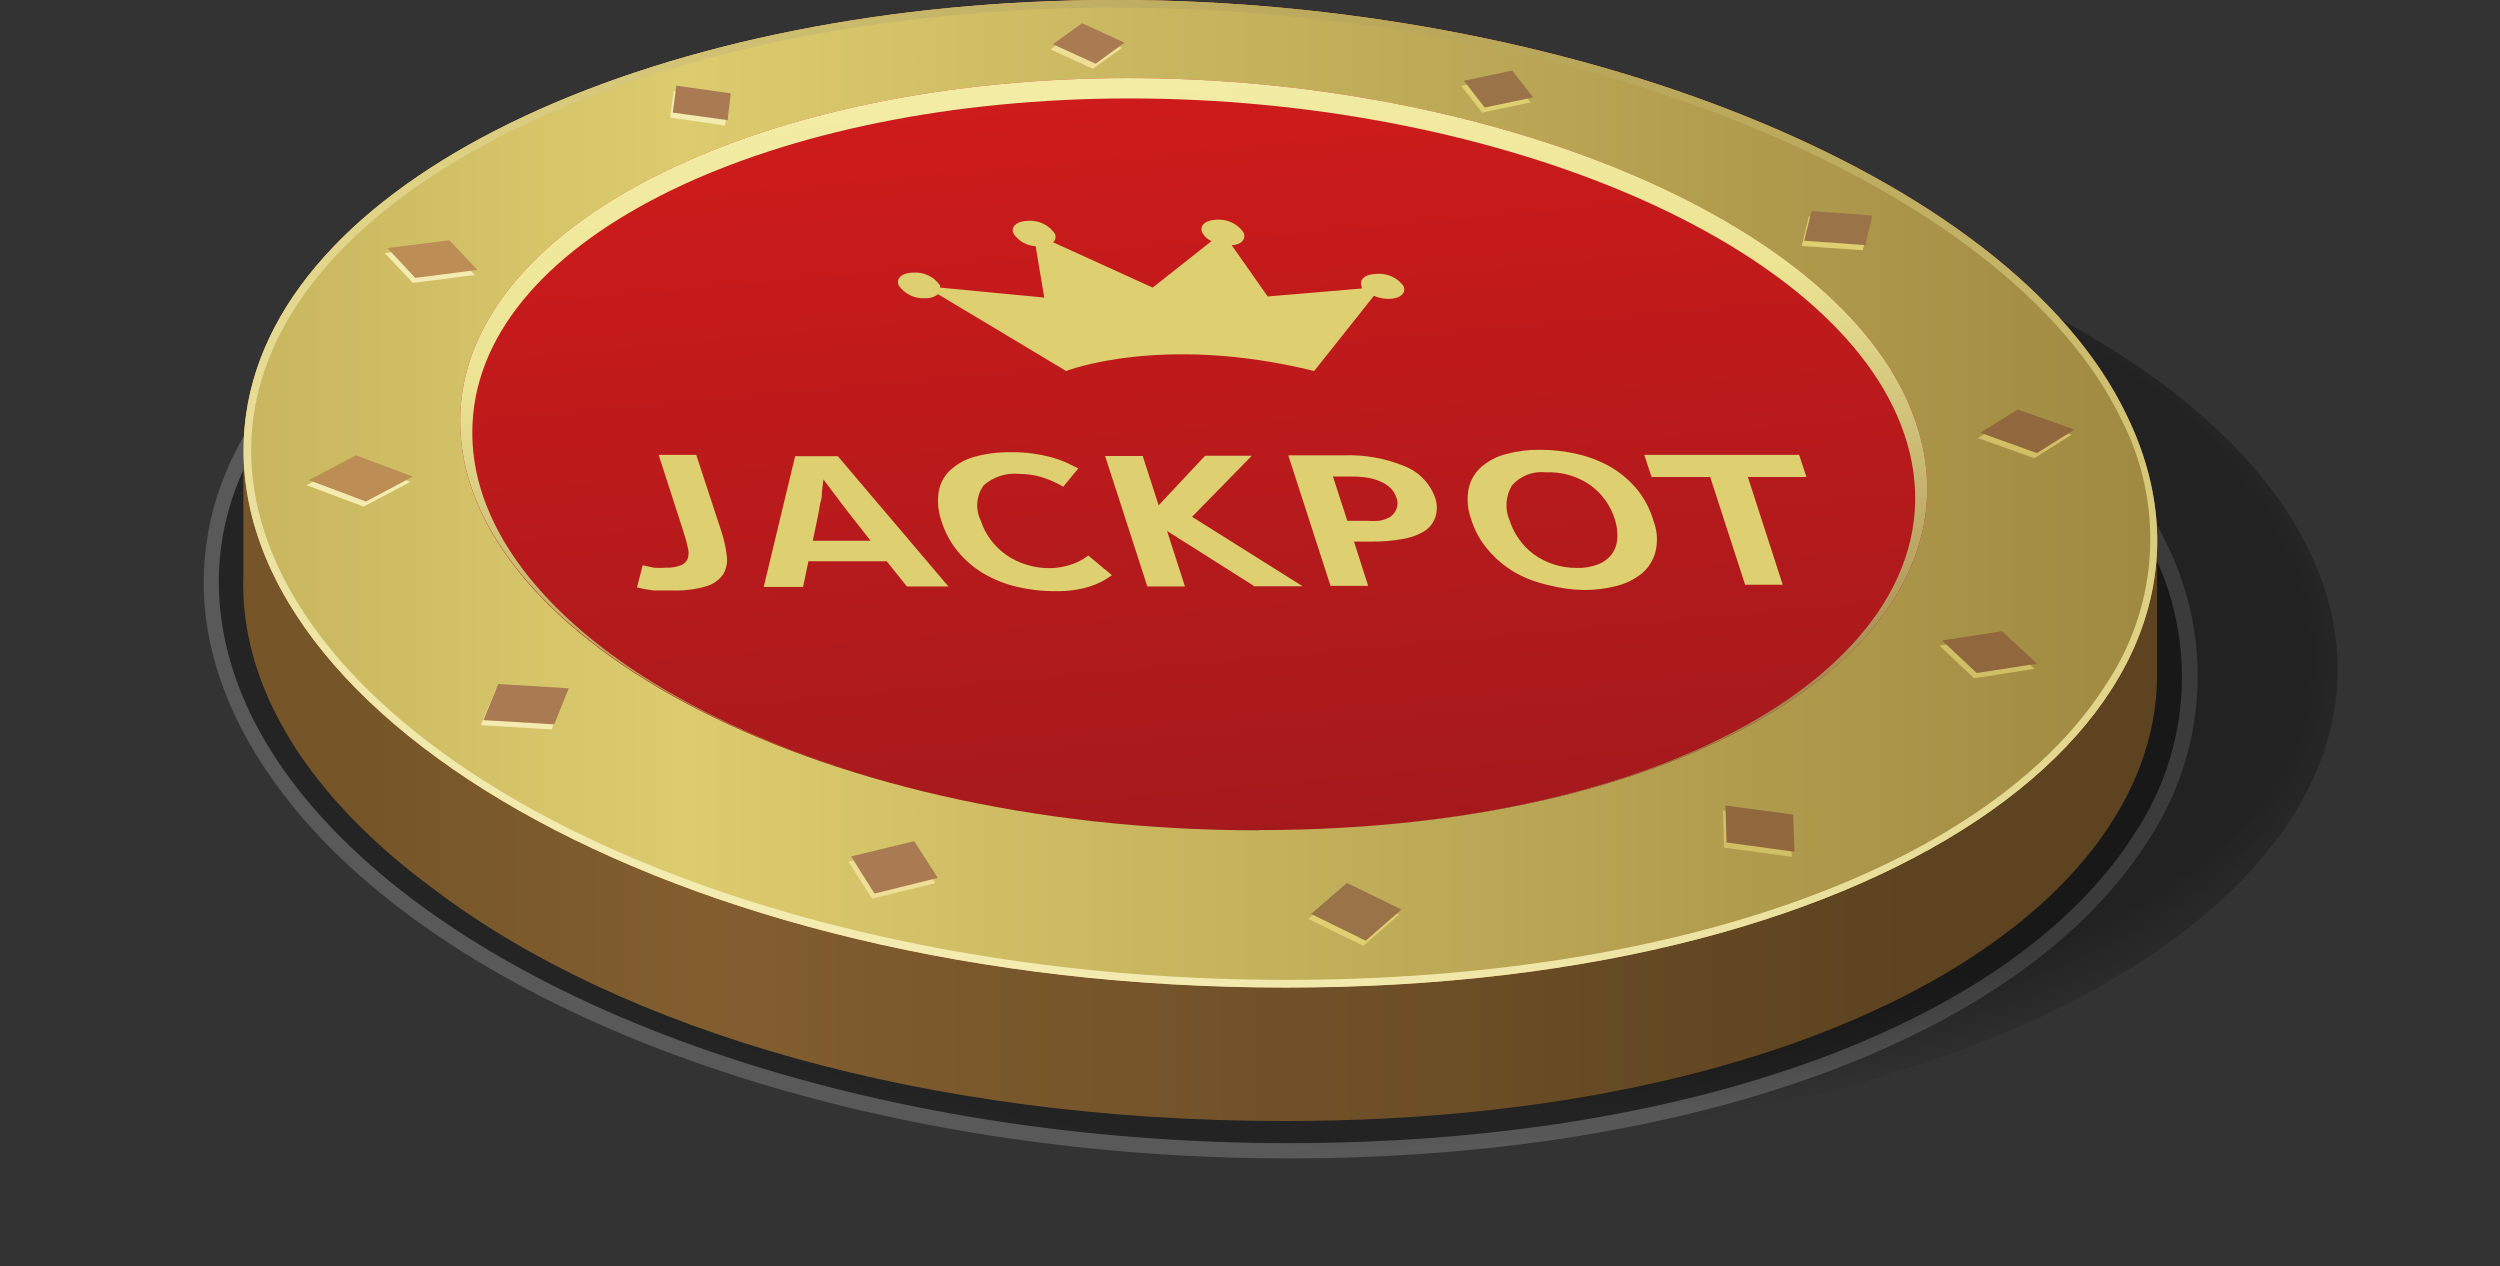 <?xml version="1.0" encoding="UTF-8"?>
<svg width="77px" height="39px" viewBox="0 0 77 39" version="1.1" xmlns="http://www.w3.org/2000/svg" xmlns:xlink="http://www.w3.org/1999/xlink">
    <rect x="0" y="0" width="77" height="39" fill="#333333" stroke="none"/>
    <!-- Generator: Sketch 52.1 (67048) - http://www.bohemiancoding.com/sketch -->
    <title>Artboard</title>
    <desc>Created with Sketch.</desc>
    <defs>
        <radialGradient cx="48.997%" cy="42.707%" fx="48.997%" fy="42.707%" r="104.408%" gradientTransform="translate(0.49,0.427),scale(0.492,1),rotate(6.904),scale(1,0.495),translate(-0.49,-0.427)" id="radialGradient-1">
            <stop stop-color="#000000" offset="0%"></stop>
            <stop stop-color="#000000" stop-opacity="0.953" offset="86.123%"></stop>
            <stop stop-color="#000000" stop-opacity="0.065" offset="100%"></stop>
        </radialGradient>
        <linearGradient x1="0.022%" y1="50.082%" x2="100.023%" y2="50.082%" id="linearGradient-2">
            <stop stop-color="#765628" offset="7%"></stop>
            <stop stop-color="#825E2F" offset="24%"></stop>
            <stop stop-color="#815D2F" offset="27%"></stop>
            <stop stop-color="#5D4320" offset="87%"></stop>
        </linearGradient>
        <linearGradient x1="39.447%" y1="-6.093%" x2="60.604%" y2="106.519%" id="linearGradient-3">
            <stop stop-color="#D71B1B" offset="0%"></stop>
            <stop stop-color="#98191C" offset="100%"></stop>
        </linearGradient>
        <linearGradient x1="0%" y1="50%" x2="100.039%" y2="50%" id="linearGradient-4">
            <stop stop-color="#C7B45E" offset="0%"></stop>
            <stop stop-color="#DCCC6E" offset="23%"></stop>
            <stop stop-color="#9C853E" offset="99%"></stop>
        </linearGradient>
        <linearGradient x1="39.481%" y1="-6.267%" x2="60.534%" y2="106.561%" id="linearGradient-5">
            <stop stop-color="#F4EEA9" offset="0%"></stop>
            <stop stop-color="#ECE493" offset="34%"></stop>
            <stop stop-color="#E6DD8E" offset="38%"></stop>
            <stop stop-color="#8D6C3A" offset="99%"></stop>
        </linearGradient>
        <linearGradient x1="22.915%" y1="102.733%" x2="77.148%" y2="-2.352%" id="linearGradient-6">
            <stop stop-color="#F3EBB0" offset="10%"></stop>
            <stop stop-color="#DDD082" offset="61%"></stop>
            <stop stop-color="#D5C779" offset="70%"></stop>
            <stop stop-color="#BEAD60" offset="86%"></stop>
            <stop stop-color="#AB984B" offset="97%"></stop>
        </linearGradient>
    </defs>
    <g id="Page-1" stroke="none" stroke-width="1" fill="none" fill-rule="evenodd">
        <g id="active">
            <g id="Group-3" transform="translate(6, 0)">
                <g id="active">
                    <path d="M28.255,3.482 C13.645,3.482 1.857,9.213 0.814,16.811 C0.446,19.536 1.441,22.35 3.703,24.94 C9.155,31.175 20.923,35.209 33.686,35.209 C46.026,35.209 56.016,31.543 59.75,25.669 C61.485,23.055 61.68,19.71 60.261,16.913 C56.69,9.24 42.892,3.482 28.255,3.482 Z" id="Path" fill="#000000" opacity="0.3"></path>
                    <path d="M33.692,35.679 C20.8,35.679 8.896,31.59 3.363,25.246 C1.012,22.521 -0.044,19.611 0.358,16.742 C1.421,8.913 13.407,3.005 28.255,3.005 C43.103,3.005 57.011,8.858 60.697,16.674 C62.192,19.62 61.987,23.142 60.159,25.894 C56.336,31.931 46.196,35.679 33.692,35.679 Z M28.241,3.475 C13.645,3.482 1.857,9.213 0.814,16.811 C0.446,19.536 1.441,22.35 3.703,24.94 C9.155,31.175 20.923,35.209 33.686,35.209 C46.026,35.209 56.016,31.543 59.75,25.669 C61.485,23.055 61.68,19.71 60.261,16.913 C56.69,9.24 42.892,3.482 28.255,3.482 L28.241,3.475 Z" id="Shape" fill="#F4F4F4" fill-rule="nonzero" opacity="0.2"></path>
                    <path d="M37.303,35.275 C57.645,34.845 69.652,25.771 65.003,16.721 C61.109,9.133 46.428,4.082 31.667,4.394 C16.905,4.706 4.195,10.336 3.081,18.04 C1.754,27.202 16.981,35.704 37.303,35.275 Z" id="Shape" fill="url(#radialGradient-1)" fill-rule="nonzero" opacity="0.354"></path>
                    <path d="M60.452,16.586 C60.499,24.081 49.924,30.418 33.604,30.418 C15.294,30.418 1.434,22.405 1.496,13.805 C1.496,13.805 1.496,17.635 1.496,17.683 C1.359,21.178 3.54,24.585 7.39,27.407 C13.107,31.734 22.51,34.527 33.549,34.527 L33.59,34.527 C49.774,34.527 60.315,28.272 60.438,20.899 L60.438,16.538 L60.452,16.586 Z" id="Path" fill="url(#linearGradient-2)"></path>
                    <path d="M33.604,30.418 C52.643,30.418 63.879,21.764 59.498,12.783 C55.886,5.261 42.142,0 28.343,0 C14.545,0 2.62,5.261 1.577,12.783 C0.337,21.758 14.572,30.418 33.604,30.418 Z" id="Path" fill="url(#linearGradient-3)"></path>
                    <path d="M33.604,30.418 C52.643,30.418 63.879,21.764 59.498,12.783 C55.886,5.261 42.142,0 28.343,0 C14.545,0 2.62,5.261 1.577,12.783 C0.337,21.758 14.572,30.418 33.604,30.418 Z M32.766,25.574 C18.844,25.574 7.86,19.441 8.18,12.681 C8.466,6.732 17.666,2.405 28.752,2.405 C39.839,2.405 50.558,6.732 52.888,12.681 C55.545,19.414 46.687,25.567 32.766,25.567 L32.766,25.574 Z" id="Shape" fill="url(#linearGradient-4)" fill-rule="nonzero"></path>
                    <path d="M52.888,12.681 C50.558,6.732 39.852,2.405 28.752,2.405 C17.652,2.405 8.466,6.732 8.18,12.681 C7.949,17.546 13.632,22.105 22.027,24.265 C13.836,22.146 8.31,17.717 8.555,13.029 C8.834,7.243 17.85,3.032 28.793,3.032 C39.737,3.032 50.224,7.243 52.527,13.029 C55.137,19.577 46.435,25.567 32.766,25.567 C46.687,25.567 55.545,19.414 52.888,12.681 Z" id="Path" fill="url(#linearGradient-5)"></path>
                    <path d="M16.214,16.354 C16.298,16.604 16.355,16.862 16.385,17.124 C16.413,17.322 16.372,17.525 16.269,17.696 C16.142,17.872 15.959,17.999 15.751,18.058 C15.419,18.154 15.074,18.198 14.729,18.187 L14.449,18.187 L14.149,18.187 L13.863,18.146 L13.618,18.092 L13.795,17.41 L14.136,17.485 C14.258,17.495 14.381,17.495 14.504,17.485 C14.664,17.493 14.824,17.467 14.974,17.41 C15.07,17.371 15.146,17.295 15.185,17.199 C15.216,17.09 15.216,16.974 15.185,16.865 C15.153,16.713 15.112,16.563 15.063,16.415 L14.286,14.01 L15.444,14.01 L16.214,16.354 Z" id="Path" fill="#DECF70"></path>
                    <path d="M21.938,18.071 L21.311,17.288 L18.899,17.288 L18.735,18.078 L17.522,18.078 L18.49,14.051 L19.805,14.051 L23.212,18.064 L21.938,18.064 L21.938,18.071 Z M20.139,15.795 L19.894,15.475 L19.642,15.141 L19.362,14.766 L19.315,15.141 C19.315,15.25 19.315,15.359 19.267,15.475 L19.212,15.795 L19.035,16.654 L20.814,16.654 L20.139,15.795 Z" id="Shape" fill="#DECF70" fill-rule="nonzero"></path>
                    <path d="M28.248,17.717 C28.041,17.869 27.811,17.986 27.567,18.064 C27.227,18.167 26.872,18.216 26.517,18.207 C26.111,18.211 25.706,18.165 25.311,18.071 C24.952,17.986 24.608,17.848 24.289,17.662 C23.988,17.483 23.72,17.252 23.498,16.981 C23.275,16.709 23.106,16.397 23.001,16.061 C22.9,15.78 22.868,15.478 22.906,15.182 C22.941,14.923 23.061,14.684 23.246,14.501 C23.455,14.303 23.707,14.158 23.982,14.078 C24.357,13.972 24.745,13.922 25.134,13.928 C25.362,13.925 25.589,13.939 25.815,13.969 C25.999,13.994 26.181,14.031 26.36,14.078 C26.516,14.119 26.669,14.172 26.817,14.235 L27.212,14.426 L26.749,14.991 C26.534,14.864 26.306,14.764 26.067,14.691 C25.846,14.629 25.616,14.597 25.386,14.596 C24.989,14.557 24.594,14.685 24.296,14.95 C24.068,15.267 24.034,15.684 24.207,16.034 C24.276,16.247 24.38,16.447 24.514,16.627 C24.647,16.805 24.808,16.962 24.991,17.09 C25.178,17.221 25.385,17.322 25.604,17.39 C25.835,17.463 26.077,17.5 26.32,17.499 C26.532,17.498 26.743,17.466 26.946,17.403 C27.154,17.341 27.348,17.242 27.519,17.11 L28.248,17.717 Z" id="Path" fill="#DECF70"></path>
                    <polygon id="Path" fill="#DECF70" points="32.616 18.044 29.945 16.354 30.497 18.064 29.338 18.064 28.037 14.044 29.195 14.044 29.686 15.564 31.117 14.037 32.555 14.037 30.715 15.918 34.122 18.058 32.616 18.058"></polygon>
                    <path d="M38.203,15.332 C38.272,15.531 38.272,15.746 38.203,15.945 C38.139,16.121 38.016,16.27 37.856,16.368 C37.647,16.491 37.415,16.572 37.175,16.606 C36.873,16.658 36.567,16.684 36.261,16.681 L35.703,16.681 L36.139,18.044 L34.98,18.044 L33.679,14.024 L35.376,14.024 C36.019,13.999 36.66,14.113 37.256,14.357 C37.698,14.529 38.044,14.885 38.203,15.332 Z M37.011,15.332 C36.975,15.218 36.912,15.115 36.827,15.032 C36.735,14.946 36.629,14.877 36.514,14.828 C36.385,14.772 36.25,14.733 36.112,14.712 C35.958,14.688 35.803,14.676 35.648,14.678 L35.055,14.678 L35.498,16.041 L36.098,16.041 C36.22,16.05 36.343,16.05 36.466,16.041 C36.583,16.024 36.696,15.987 36.8,15.932 C36.898,15.872 36.973,15.781 37.011,15.673 C37.056,15.563 37.056,15.441 37.011,15.332 Z" id="Shape" fill="#DECF70" fill-rule="nonzero"></path>
                    <path d="M44.929,16.047 C45.044,16.347 45.065,16.675 44.99,16.988 C44.923,17.255 44.773,17.493 44.561,17.669 C44.33,17.851 44.063,17.981 43.777,18.051 C43.448,18.134 43.109,18.175 42.769,18.173 C42.408,18.163 42.049,18.113 41.699,18.023 C41.347,17.947 41.007,17.821 40.691,17.649 C40.377,17.47 40.096,17.24 39.859,16.967 C39.61,16.688 39.424,16.358 39.314,16 C39.202,15.699 39.174,15.374 39.232,15.059 C39.287,14.795 39.425,14.556 39.628,14.378 C39.848,14.189 40.109,14.054 40.391,13.983 C40.731,13.893 41.082,13.849 41.433,13.853 C41.816,13.853 42.198,13.896 42.571,13.983 C42.927,14.062 43.269,14.193 43.587,14.371 C43.897,14.549 44.173,14.78 44.404,15.052 C44.646,15.344 44.825,15.683 44.929,16.047 Z M43.743,16.013 C43.613,15.579 43.342,15.2 42.973,14.937 C42.574,14.662 42.095,14.525 41.611,14.548 C41.218,14.503 40.829,14.654 40.568,14.95 C40.369,15.281 40.344,15.688 40.5,16.041 C40.566,16.242 40.663,16.433 40.786,16.606 C40.91,16.784 41.062,16.94 41.236,17.069 C41.418,17.202 41.621,17.306 41.835,17.376 C42.068,17.454 42.312,17.493 42.558,17.492 C42.79,17.5 43.022,17.461 43.239,17.376 C43.401,17.311 43.543,17.202 43.648,17.063 C43.746,16.925 43.803,16.762 43.812,16.592 C43.825,16.397 43.802,16.2 43.743,16.013 Z" id="Shape" fill="#DECF70" fill-rule="nonzero"></path>
                    <polygon id="Path" fill="#DECF70" points="47.832 14.685 48.908 18.01 47.75 18.01 46.673 14.691 44.868 14.691 44.643 14.01 49.413 14.01 49.638 14.691 47.832 14.691"></polygon>
                    <path d="M36.405,8.436 C36.05,8.436 35.846,8.613 35.941,8.831 L35.941,8.886 L33.045,9.131 L31.934,7.55 C32.227,7.55 32.391,7.359 32.302,7.162 C32.12,6.897 31.812,6.748 31.492,6.766 C31.137,6.766 30.933,6.944 31.028,7.162 C31.092,7.279 31.192,7.373 31.314,7.427 L29.502,8.858 L26.435,7.462 C26.511,7.395 26.533,7.287 26.49,7.196 C26.307,6.931 26,6.782 25.679,6.801 C25.325,6.801 25.12,6.978 25.216,7.196 C25.369,7.425 25.622,7.569 25.897,7.584 L26.163,9.165 L22.953,8.858 C22.956,8.836 22.956,8.813 22.953,8.79 C22.771,8.526 22.463,8.376 22.142,8.395 C21.788,8.395 21.584,8.572 21.679,8.79 C21.862,9.055 22.169,9.204 22.49,9.185 C22.634,9.193 22.777,9.15 22.892,9.063 L26.837,11.427 C26.837,11.427 29.781,10.269 34.476,11.427 L36.316,9.111 C36.458,9.172 36.611,9.204 36.766,9.206 C37.12,9.206 37.324,9.029 37.229,8.811 C37.039,8.55 36.726,8.408 36.405,8.436 Z" id="Path" fill="#DECF70"></path>
                    <path d="M28.343,0.238 C42.503,0.238 55.825,5.69 59.321,12.886 C60.664,15.467 60.508,18.574 58.912,21.008 C55.368,26.664 45.672,30.18 33.611,30.18 C21.12,30.18 9.673,26.309 4.467,20.327 C2.381,17.935 1.462,15.339 1.809,12.831 C2.804,5.642 14.211,0.238 28.343,0.238 Z M28.343,0 C14.538,0 2.62,5.261 1.577,12.783 C0.337,21.758 14.565,30.418 33.604,30.418 C52.643,30.418 63.879,21.764 59.498,12.783 C55.886,5.261 42.142,0 28.343,0 Z" id="Shape" fill="url(#linearGradient-6)" fill-rule="nonzero"></path>
                    <polygon id="Path" fill="#EFDE95" points="28.561 1.472 27.662 2.119 26.354 1.52 27.253 0.872"></polygon>
                    <polygon id="Path" fill="#F3EBB0" points="16.432 3.032 16.33 3.864 14.64 3.625 14.749 2.801"></polygon>
                    <polygon id="Path" fill="#F3EBB0" points="7.758 7.557 8.623 8.47 6.715 8.715 5.85 7.795"></polygon>
                    <polygon id="Path" fill="#F3EBB0" points="4.889 14.187 6.64 14.841 5.196 15.604 3.438 14.943"></polygon>
                    <polygon id="Path" fill="#F3EBB0" points="9.271 21.226 11.437 21.356 10.988 22.466 8.807 22.337"></polygon>
                    <polygon id="Path" fill="#EFDE95" points="20.132 26.541 22.074 26.064 22.81 27.202 20.861 27.679"></polygon>
                    <polygon id="Path" fill="#DECF70" points="34.299 28.306 35.41 27.352 37.093 28.17 35.989 29.131"></polygon>
                    <polygon id="Path" fill="#D1BF65" points="47.096 26.105 47.069 24.967 49.147 25.246 49.188 26.391"></polygon>
                    <polygon id="Path" fill="#D1BF65" points="54.803 20.892 53.733 19.884 55.586 19.604 56.663 20.599"></polygon>
                    <polygon id="Path" fill="#D1BF65" points="56.656 14.112 54.919 13.492 56.077 12.77 57.808 13.39"></polygon>
                    <polygon id="Path" fill="#DECF70" points="51.375 7.707 49.495 7.577 49.713 6.664 51.593 6.794"></polygon>
                    <polygon id="Path" fill="#DECF70" points="41.14 3.155 39.648 3.468 39.008 2.644 40.5 2.33"></polygon>
                    <polygon id="Path" fill="#AA7A52" points="28.636 1.315 27.744 1.962 26.429 1.363 27.328 0.715"></polygon>
                    <polygon id="Path" fill="#AA7A52" points="16.507 2.876 16.412 3.7 14.722 3.468 14.831 2.637"></polygon>
                    <polygon id="Path" fill="#BC8D55" points="7.84 7.4 8.705 8.313 6.79 8.559 5.932 7.639"></polygon>
                    <polygon id="Path" fill="#BC8D55" points="4.964 14.024 6.715 14.678 5.271 15.448 3.513 14.787"></polygon>
                    <polygon id="Path" fill="#AA7A52" points="9.345 21.069 11.519 21.199 11.069 22.31 8.889 22.18"></polygon>
                    <polygon id="Path" fill="#AA7A52" points="20.214 26.378 22.156 25.907 22.885 27.039 20.936 27.522"></polygon>
                    <polygon id="Path" fill="#9B7348" points="34.381 28.149 35.485 27.195 37.168 28.013 36.064 28.974"></polygon>
                    <polygon id="Path" fill="#91673D" points="47.178 25.948 47.144 24.81 49.229 25.09 49.27 26.235"></polygon>
                    <polygon id="Path" fill="#91673D" points="54.885 20.729 53.815 19.727 55.668 19.441 56.738 20.442"></polygon>
                    <polygon id="Path" fill="#91673D" points="56.738 13.955 54.994 13.328 56.152 12.613 57.89 13.233"></polygon>
                    <polygon id="Path" fill="#9B7348" points="51.45 7.55 49.569 7.414 49.794 6.501 51.668 6.637"></polygon>
                    <polygon id="Path" fill="#9B7348" points="41.222 2.998 39.73 3.312 39.089 2.487 40.575 2.174"></polygon>
                </g>
            </g>
        </g>
    </g>
</svg>
